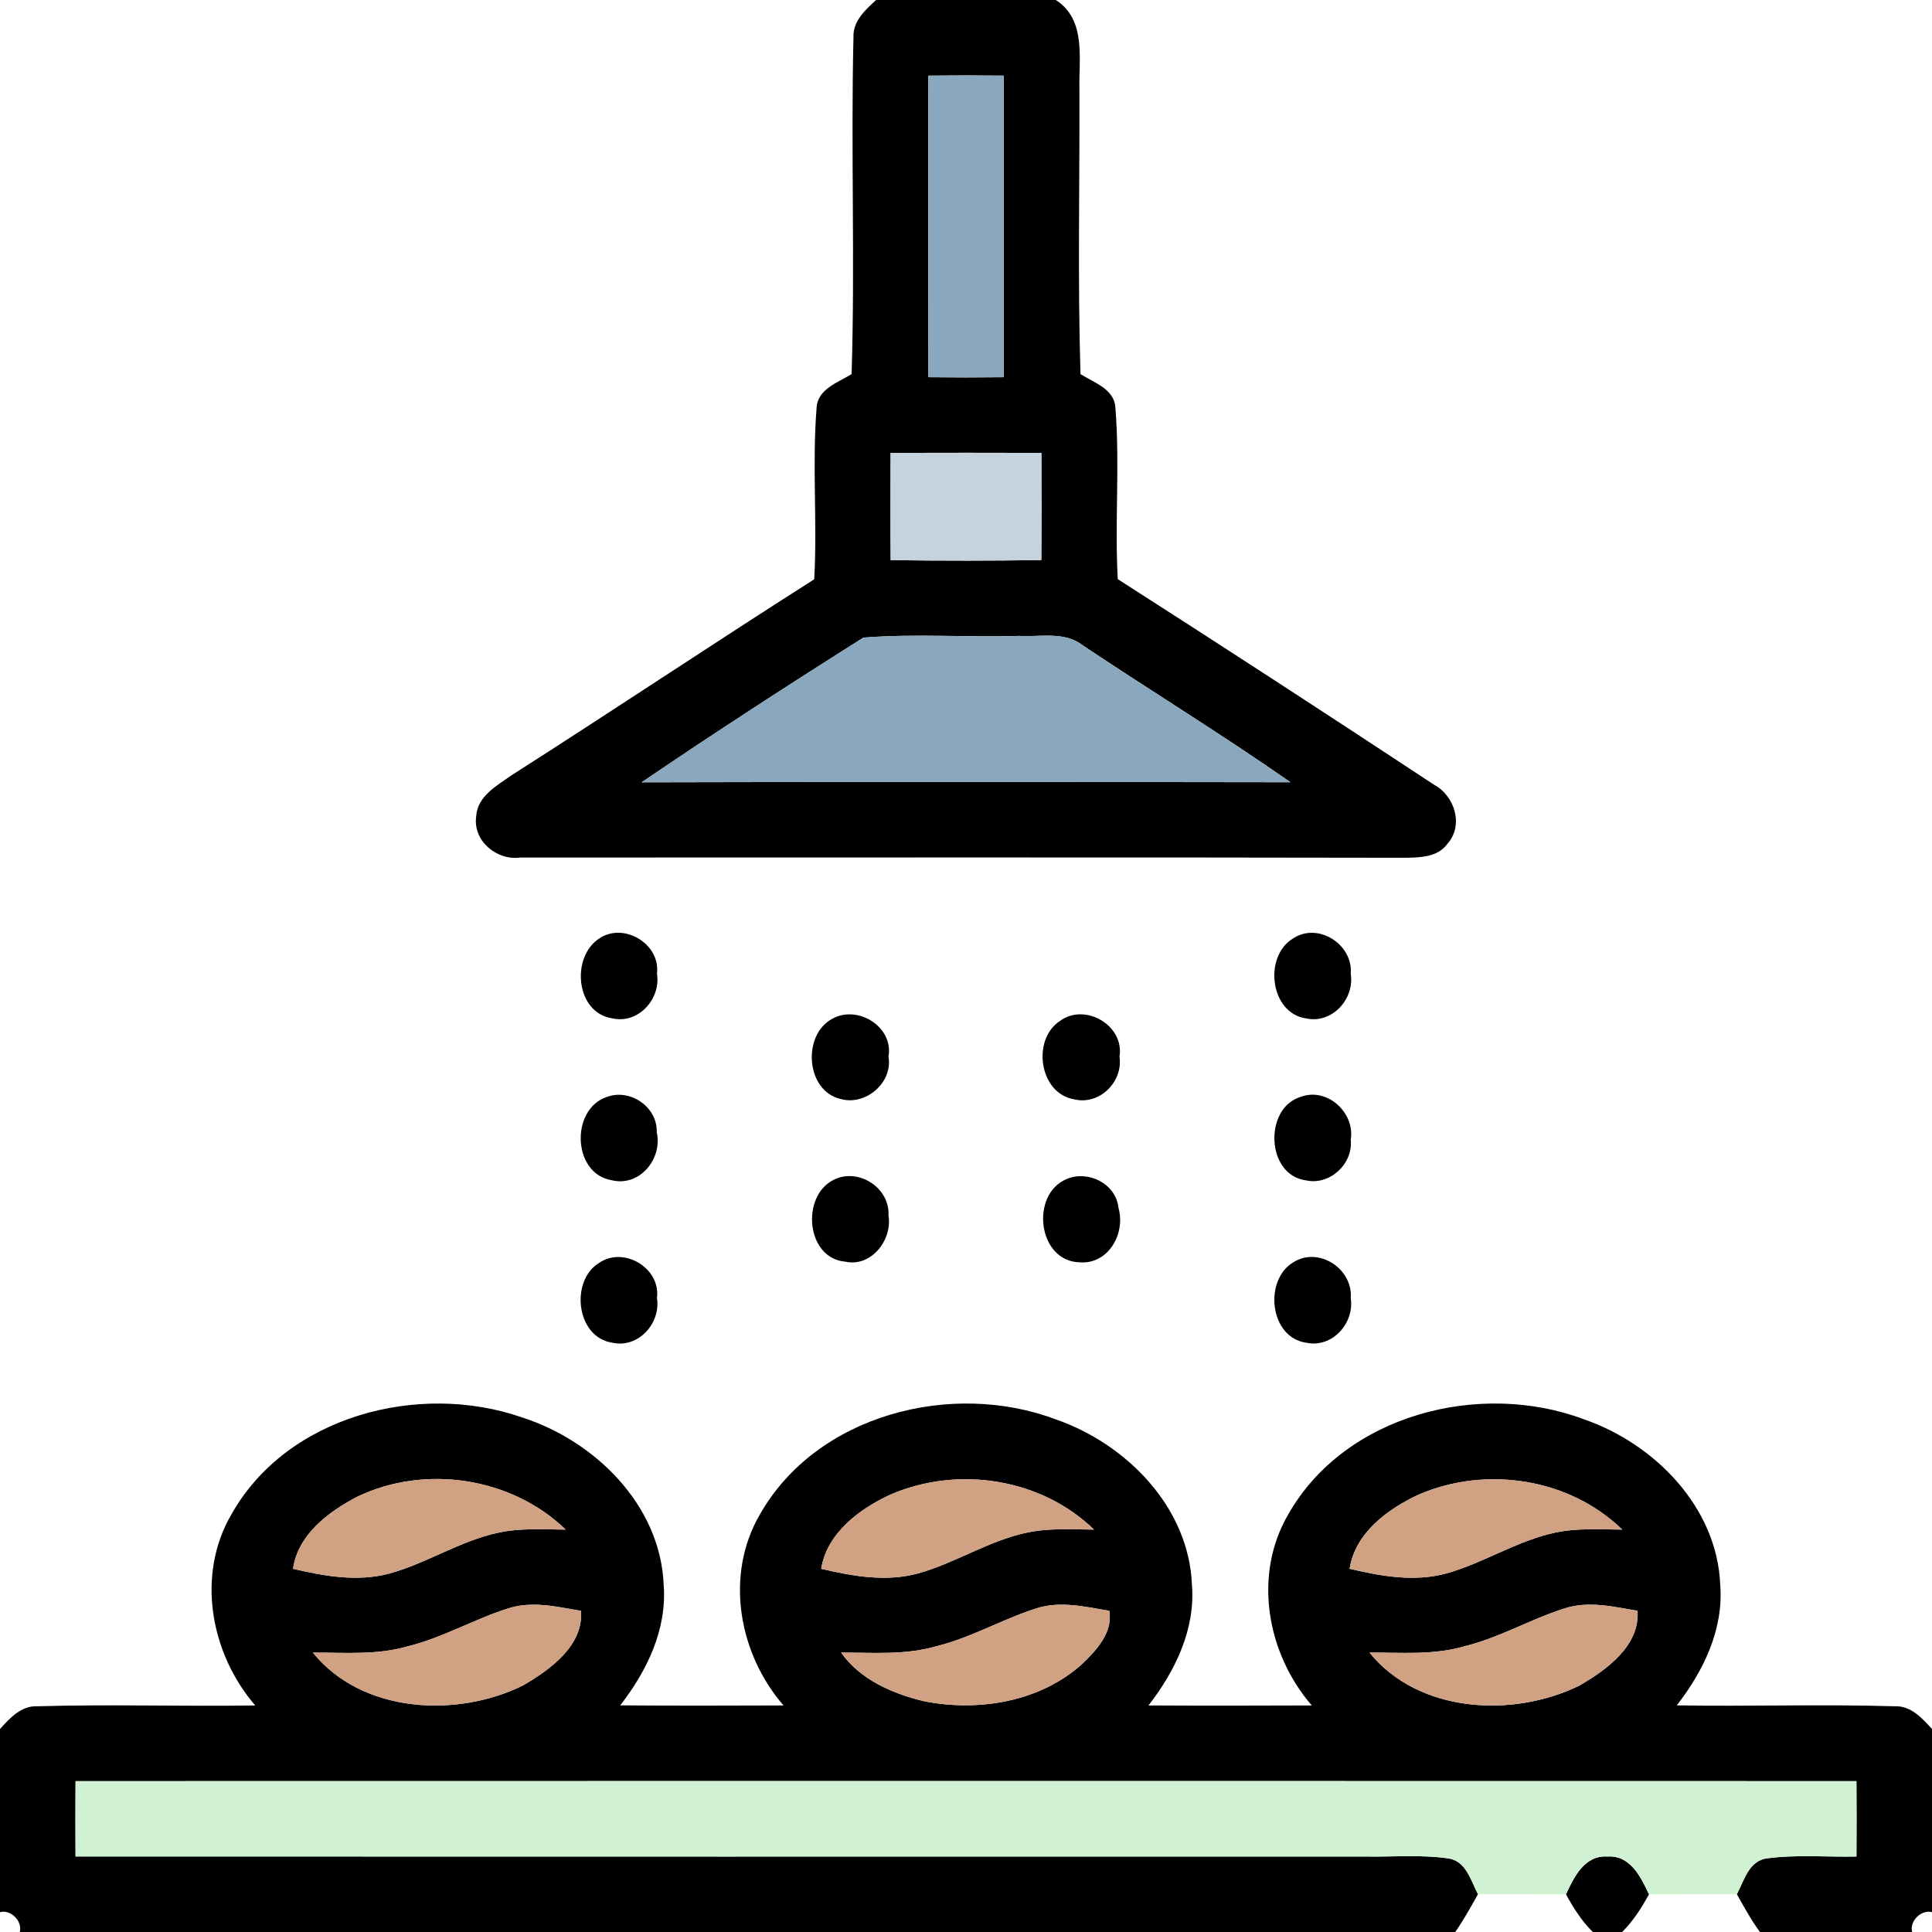 <?xml version="1.0" encoding="UTF-8" ?>
<!DOCTYPE svg PUBLIC "-//W3C//DTD SVG 1.1//EN" "http://www.w3.org/Graphics/SVG/1.1/DTD/svg11.dtd">
<svg width="256pt" height="256pt" viewBox="0 0 256 256" version="1.1" xmlns="http://www.w3.org/2000/svg">
<g id="#000000ff">
<path fill="#000000" opacity="1.00" d=" M 116.09 0.00 L 139.90 0.00 C 144.01 2.64 142.91 7.87 143.03 12.01 C 143.07 24.53 142.79 37.06 143.17 49.57 C 144.96 50.71 147.69 51.54 147.80 54.08 C 148.40 61.61 147.69 69.19 148.11 76.74 C 162.14 85.72 176.11 94.81 190.02 103.98 C 192.76 105.45 193.98 109.35 191.79 111.81 C 190.48 113.63 188.08 113.63 186.07 113.66 C 147.03 113.58 107.99 113.64 68.96 113.63 C 65.83 114.06 62.62 111.42 63.10 108.15 C 63.26 105.49 65.84 104.11 67.76 102.74 C 81.20 94.17 94.44 85.31 107.89 76.76 C 108.31 69.21 107.60 61.62 108.20 54.09 C 108.30 51.54 111.03 50.70 112.84 49.57 C 113.31 34.72 112.73 19.84 113.09 4.98 C 112.98 2.83 114.64 1.32 116.09 0.00 M 123.01 10.02 C 122.99 23.34 122.99 36.66 123.02 49.98 C 126.34 50.02 129.66 50.02 132.99 49.98 C 133.01 36.66 133.01 23.34 132.99 10.02 C 129.66 9.98 126.34 9.98 123.01 10.02 M 118.01 60.01 C 117.99 64.74 117.98 69.48 118.02 74.22 C 124.67 74.31 131.33 74.31 137.98 74.21 C 138.02 69.48 138.01 64.74 137.99 60.01 C 131.33 59.99 124.67 59.99 118.01 60.01 M 114.40 84.49 C 104.52 90.72 94.69 97.09 85.02 103.66 C 113.68 103.58 142.33 103.61 170.99 103.65 C 161.98 97.36 152.60 91.61 143.46 85.51 C 141.05 83.62 137.82 84.43 135.00 84.26 C 128.14 84.48 121.24 83.94 114.40 84.49 Z" />
<path fill="#000000" opacity="1.00" d=" M 79.39 124.36 C 82.64 122.14 87.53 125.07 87.05 128.99 C 87.61 132.36 84.57 135.74 81.10 134.93 C 76.27 134.19 75.63 126.81 79.39 124.36 Z" />
<path fill="#000000" opacity="1.00" d=" M 171.39 124.32 C 174.68 122.17 179.31 125.16 178.98 129.02 C 179.51 132.35 176.53 135.68 173.10 134.95 C 168.23 134.28 167.40 126.63 171.39 124.32 Z" />
<path fill="#000000" opacity="1.00" d=" M 110.25 135.01 C 113.61 133.09 118.42 136.03 117.73 139.99 C 118.34 143.46 114.69 146.58 111.35 145.61 C 106.76 144.52 106.29 137.15 110.25 135.01 Z" />
<path fill="#000000" opacity="1.00" d=" M 140.41 135.31 C 143.72 132.81 149.01 135.84 148.34 140.00 C 148.84 143.36 145.68 146.47 142.34 145.67 C 137.68 144.89 136.71 137.77 140.41 135.31 Z" />
<path fill="#000000" opacity="1.00" d=" M 80.36 145.37 C 83.45 144.17 87.14 146.66 87.02 150.02 C 87.83 153.53 84.74 157.32 81.03 156.38 C 75.85 155.52 75.57 147.01 80.36 145.37 Z" />
<path fill="#000000" opacity="1.00" d=" M 172.32 145.35 C 175.83 144.01 179.57 147.42 178.98 151.03 C 179.32 154.21 176.19 157.12 173.03 156.40 C 167.77 155.72 167.44 146.85 172.32 145.35 Z" />
<path fill="#000000" opacity="1.00" d=" M 110.39 156.37 C 113.67 154.64 117.94 157.36 117.73 161.06 C 118.27 164.27 115.46 167.92 112.03 167.18 C 106.81 166.76 106.12 158.57 110.39 156.37 Z" />
<path fill="#000000" opacity="1.00" d=" M 141.28 156.25 C 144.14 154.99 147.86 156.82 148.20 160.03 C 149.18 163.43 146.87 167.60 143.01 167.26 C 137.51 167.09 136.49 158.32 141.28 156.25 Z" />
<path fill="#000000" opacity="1.00" d=" M 79.40 167.33 C 82.67 165.11 87.56 168.03 87.05 171.98 C 87.59 175.35 84.56 178.71 81.10 177.91 C 76.32 177.17 75.52 169.68 79.40 167.33 Z" />
<path fill="#000000" opacity="1.00" d=" M 171.37 167.26 C 174.74 165.13 179.29 168.13 178.98 172.01 C 179.49 175.33 176.52 178.65 173.10 177.92 C 168.21 177.25 167.43 169.61 171.37 167.26 Z" />
<path fill="#000000" opacity="1.00" d=" M 30.66 200.67 C 37.99 187.61 55.51 183.06 69.16 187.81 C 78.83 190.91 87.52 199.43 87.94 210.01 C 88.40 215.91 85.71 221.43 82.18 225.97 C 89.39 226.02 96.61 226.01 103.82 225.98 C 97.87 219.11 96.00 208.72 100.69 200.67 C 108.21 187.43 126.11 182.87 139.91 188.08 C 149.26 191.32 157.54 199.72 157.94 210.01 C 158.41 215.91 155.71 221.43 152.18 225.98 C 159.39 226.02 166.61 226.01 173.82 225.98 C 167.87 219.11 166.00 208.73 170.69 200.68 C 178.21 187.42 196.11 182.88 209.90 188.07 C 219.25 191.31 227.54 199.72 227.94 210.01 C 228.40 215.91 225.71 221.43 222.18 225.97 C 231.79 226.13 241.42 225.80 251.03 226.09 C 253.18 225.98 254.67 227.65 256.00 229.10 L 256.00 253.37 C 254.57 252.99 252.99 254.57 253.37 256.00 L 233.20 256.00 C 232.04 254.42 231.10 252.69 230.14 250.99 C 231.10 249.19 231.74 246.52 234.16 246.24 C 238.08 245.72 242.05 246.08 245.99 246.00 C 246.01 242.67 246.01 239.34 245.99 236.01 C 167.33 235.99 88.67 235.99 10.01 236.01 C 9.99 239.33 9.99 242.66 10.01 245.99 C 67.01 246.01 124.00 246.00 181.00 246.00 C 184.61 246.06 188.25 245.73 191.84 246.24 C 194.25 246.53 194.89 249.18 195.84 250.99 C 194.89 252.69 193.94 254.40 192.83 256.00 L 2.62 256.00 C 3.01 254.57 1.42 252.98 0.00 253.37 L 0.00 229.10 C 1.32 227.65 2.82 225.98 4.98 226.09 C 14.59 225.81 24.21 226.13 33.82 225.98 C 27.89 219.11 25.97 208.71 30.66 200.67 M 47.33 198.33 C 43.53 200.31 39.47 203.34 38.83 207.87 C 43.00 208.86 47.42 209.63 51.64 208.49 C 56.59 207.12 60.97 204.17 66.02 203.09 C 68.96 202.45 71.98 202.66 74.96 202.68 C 67.76 195.73 56.30 194.01 47.33 198.33 M 117.99 198.04 C 113.88 199.94 109.59 203.12 108.81 207.87 C 112.99 208.86 117.41 209.64 121.64 208.49 C 126.59 207.11 130.97 204.17 136.02 203.09 C 138.96 202.45 141.98 202.66 144.96 202.68 C 137.93 195.85 126.91 194.19 117.99 198.04 M 187.99 198.04 C 183.89 199.94 179.57 203.11 178.83 207.87 C 183.00 208.86 187.42 209.64 191.64 208.49 C 196.59 207.11 200.98 204.17 206.02 203.09 C 208.96 202.45 211.98 202.66 214.96 202.68 C 207.93 195.85 196.90 194.19 187.99 198.04 M 67.28 213.14 C 62.78 214.57 58.63 217.02 54.02 218.15 C 49.94 219.34 45.65 218.96 41.46 218.98 C 47.96 227.02 60.50 227.68 69.32 223.32 C 72.89 221.24 77.32 218.07 76.99 213.45 C 73.80 212.90 70.46 212.09 67.28 213.14 M 137.29 213.13 C 132.78 214.57 128.64 217.02 124.02 218.15 C 119.93 219.34 115.65 218.96 111.46 218.98 C 113.98 222.57 118.25 224.40 122.38 225.41 C 129.63 226.86 137.86 225.52 143.45 220.43 C 145.35 218.59 147.47 216.30 146.99 213.44 C 143.80 212.91 140.47 212.09 137.29 213.13 M 207.29 213.13 C 202.78 214.57 198.64 217.02 194.02 218.15 C 189.94 219.34 185.65 218.96 181.46 218.97 C 187.96 227.02 200.49 227.67 209.31 223.33 C 212.89 221.25 217.31 218.07 216.98 213.44 C 213.80 212.90 210.46 212.09 207.29 213.13 Z" />
<path fill="#000000" opacity="1.00" d=" M 207.50 251.01 C 208.56 248.70 209.97 245.80 213.00 246.00 C 216.02 245.80 217.42 248.71 218.50 251.01 C 217.51 252.80 216.41 254.55 214.94 256.00 L 211.06 256.00 C 209.58 254.56 208.49 252.80 207.50 251.01 Z" />
</g>
<g id="#8aa8bdff">
<path fill="#8aa8bd" opacity="1.00" d=" M 123.01 10.02 C 126.34 9.98 129.66 9.98 132.99 10.02 C 133.01 23.34 133.01 36.66 132.99 49.98 C 129.66 50.02 126.34 50.02 123.02 49.98 C 122.99 36.66 122.99 23.34 123.01 10.02 Z" />
<path fill="#8aa8bd" opacity="1.00" d=" M 114.40 84.49 C 121.24 83.94 128.14 84.48 135.00 84.26 C 137.82 84.43 141.05 83.62 143.46 85.51 C 152.60 91.61 161.98 97.36 170.99 103.65 C 142.33 103.61 113.68 103.58 85.02 103.66 C 94.69 97.09 104.52 90.72 114.40 84.49 Z" />
</g>
<g id="#c5d3deff">
<path fill="#c5d3de" opacity="1.00" d=" M 118.01 60.01 C 124.67 59.99 131.33 59.99 137.99 60.01 C 138.01 64.74 138.02 69.48 137.98 74.21 C 131.33 74.31 124.67 74.31 118.02 74.22 C 117.98 69.48 117.99 64.74 118.01 60.01 Z" />
</g>
<g id="#d1a184ff">
<path fill="#d1a184" opacity="1.00" d=" M 47.33 198.33 C 56.30 194.01 67.76 195.73 74.96 202.68 C 71.98 202.66 68.96 202.45 66.02 203.09 C 60.97 204.17 56.59 207.12 51.64 208.49 C 47.42 209.63 43.00 208.86 38.83 207.87 C 39.47 203.34 43.53 200.31 47.33 198.33 Z" />
<path fill="#d1a184" opacity="1.00" d=" M 117.99 198.04 C 126.91 194.19 137.93 195.85 144.96 202.68 C 141.98 202.66 138.96 202.45 136.02 203.09 C 130.97 204.17 126.59 207.11 121.64 208.49 C 117.41 209.64 112.99 208.86 108.81 207.87 C 109.59 203.12 113.88 199.94 117.99 198.04 Z" />
<path fill="#d1a184" opacity="1.00" d=" M 187.99 198.04 C 196.90 194.19 207.93 195.85 214.96 202.68 C 211.98 202.66 208.96 202.45 206.02 203.09 C 200.98 204.17 196.59 207.11 191.64 208.49 C 187.42 209.64 183.00 208.86 178.83 207.87 C 179.57 203.11 183.89 199.94 187.99 198.04 Z" />
<path fill="#d1a184" opacity="1.00" d=" M 67.28 213.14 C 70.46 212.09 73.80 212.90 76.99 213.45 C 77.32 218.07 72.89 221.24 69.32 223.32 C 60.50 227.68 47.96 227.02 41.46 218.98 C 45.65 218.96 49.94 219.34 54.02 218.15 C 58.63 217.02 62.78 214.57 67.28 213.14 Z" />
<path fill="#d1a184" opacity="1.00" d=" M 137.29 213.13 C 140.47 212.09 143.80 212.91 146.99 213.44 C 147.47 216.30 145.35 218.59 143.45 220.43 C 137.86 225.52 129.63 226.86 122.38 225.41 C 118.25 224.40 113.98 222.57 111.46 218.98 C 115.65 218.96 119.93 219.34 124.02 218.15 C 128.64 217.02 132.78 214.57 137.29 213.13 Z" />
<path fill="#d1a184" opacity="1.00" d=" M 207.29 213.13 C 210.46 212.09 213.80 212.90 216.98 213.44 C 217.31 218.07 212.89 221.25 209.31 223.33 C 200.49 227.67 187.96 227.02 181.46 218.97 C 185.65 218.96 189.94 219.34 194.02 218.15 C 198.64 217.02 202.78 214.57 207.29 213.13 Z" />
</g>
<g id="#d0f2d2ff">
<path fill="#d0f2d2" opacity="1.00" d=" M 10.01 236.01 C 88.67 235.99 167.33 235.99 245.99 236.01 C 246.01 239.34 246.01 242.67 245.99 246.00 C 242.05 246.08 238.08 245.72 234.16 246.24 C 231.74 246.52 231.10 249.19 230.14 250.99 C 226.26 251.00 222.38 250.99 218.50 251.01 C 217.42 248.71 216.02 245.80 213.00 246.00 C 209.97 245.80 208.56 248.70 207.50 251.01 C 203.61 250.99 199.72 251.00 195.84 250.99 C 194.89 249.18 194.25 246.53 191.84 246.24 C 188.25 245.73 184.61 246.06 181.00 246.00 C 124.00 246.00 67.01 246.01 10.01 245.99 C 9.99 242.66 9.99 239.33 10.01 236.01 Z" />
</g>
</svg>
